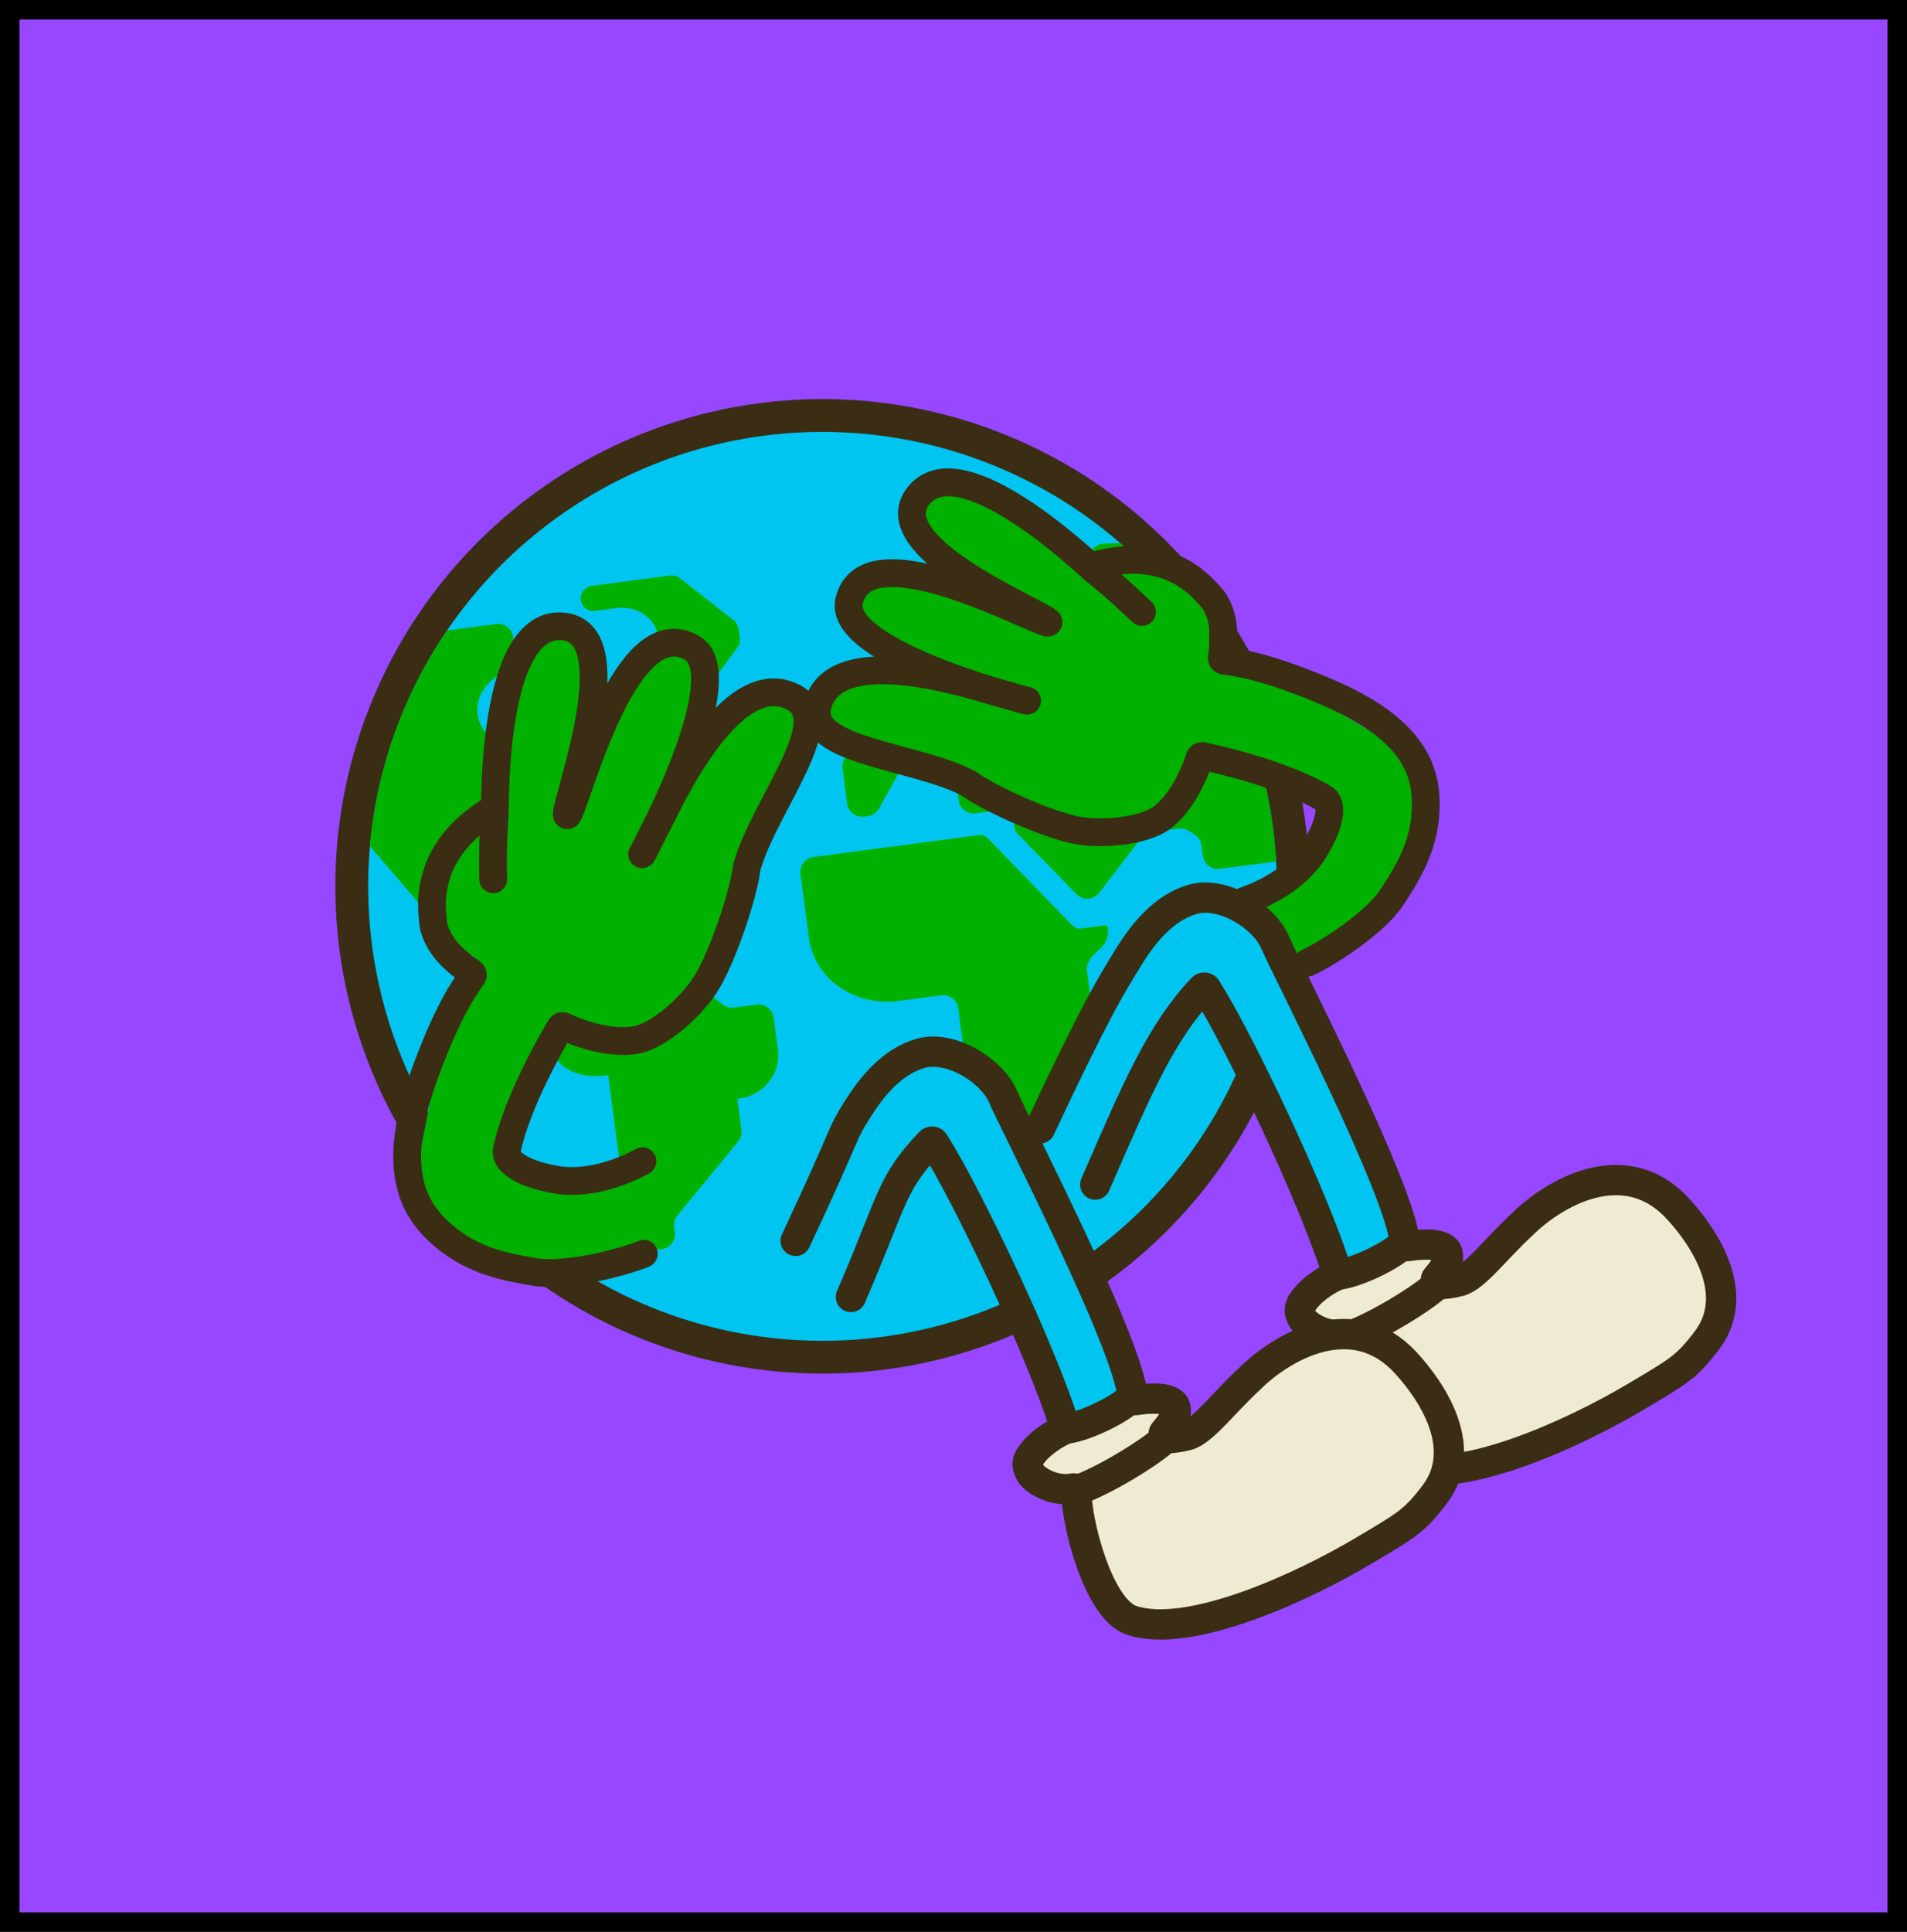 <svg width="392" height="397" viewBox="0 0 392 397" fill="none" xmlns="http://www.w3.org/2000/svg">
<rect x="2" y="2" width="388" height="393" fill="#9747FF" stroke="black" stroke-width="4"/>
<circle cx="169.064" cy="182.142" r="96.756" transform="rotate(-7.545 169.064 182.142)" fill="#00C5F1" stroke="#3A2D14" stroke-width="6.744"/>
<path d="M262.31 177.014C262.178 174.647 261.955 172.268 261.638 169.88C258.523 146.358 246.906 126.047 230.292 111.631L227.017 111.687C226.316 111.699 225.64 111.947 225.098 112.391L211.114 123.839C211.08 123.866 211.042 123.887 211 123.901C210.867 123.946 210.721 123.908 210.624 123.808C207.431 120.527 202.44 118.742 197.131 119.446C188.751 120.556 182.999 127.336 183.714 132.736L183.723 132.799L183.729 132.845C183.736 132.894 183.743 132.942 183.751 132.991L183.749 132.994L184.041 135.204C184.237 136.681 185.593 137.72 187.071 137.525L188.253 137.368C189.105 137.255 189.887 137.855 190 138.707C190.113 139.559 189.514 140.341 188.662 140.454L185.818 140.83C185.16 140.918 184.546 141.213 184.068 141.674L182.186 143.487C181.139 144.496 180.93 146.096 181.683 147.34L184.032 151.222C184.672 152.28 185.878 152.859 187.104 152.697L190.019 152.311C190.963 152.186 191.913 152.5 192.596 153.164L195.243 155.735C195.746 156.222 196.069 156.865 196.161 157.559L197.074 164.459C197.3 166.164 198.865 167.362 200.569 167.136L204.555 166.609C206.046 166.411 207.095 165.042 206.897 163.551C206.7 162.06 207.749 160.691 209.24 160.493L216.44 159.539C218.073 159.323 219.573 160.472 219.789 162.105C220.005 163.738 218.857 165.238 217.223 165.454L211.166 166.256C208.625 166.593 207.557 169.683 209.347 171.516L221.267 183.73C222.592 185.088 224.813 184.955 225.966 183.449L234.596 172.184C235.098 171.529 235.84 171.1 236.658 170.991L242.234 170.253C242.956 170.157 243.689 170.318 244.305 170.706L245.545 171.489C246.326 171.982 246.848 172.797 246.97 173.713L247.255 175.868C247.481 177.572 249.045 178.771 250.75 178.545L262.31 177.014Z" fill="#00B100"/>
<path d="M91.887 129.565L102.001 128.225C103.705 127.999 105.27 129.198 105.496 130.902L106.313 137.074C106.332 137.216 106.462 137.316 106.604 137.297C101.365 138.1 97.578 142.241 98.18 146.786C98.782 151.33 103.529 154.45 108.784 153.754L114.184 153.039C115.889 152.813 117.087 151.249 116.862 149.545L116.759 148.773C116.534 147.069 117.732 145.504 119.437 145.279L125.669 144.453C126.456 144.349 127.253 144.549 127.897 145.013L135.928 150.8C136.624 151.301 137.082 152.067 137.195 152.917L138.153 160.152C138.256 160.927 138.063 161.712 137.614 162.351L131.391 171.204C130.891 171.916 130.116 172.386 129.253 172.5L124.089 173.184C122.418 173.405 121.287 174.949 120.898 176.588C120.126 179.852 117.554 182.423 114.21 182.865L107.267 183.785C105.563 184.011 104.364 185.575 104.59 187.28L105.203 191.908C105.429 193.613 104.23 195.177 102.526 195.403L96.998 196.135C95.954 196.273 94.912 195.875 94.227 195.077L76.027 173.873C77.448 157.705 83.059 142.514 91.887 129.565Z" fill="#00B100"/>
<path d="M128.255 136.784C127.402 136.897 126.803 137.679 126.916 138.531C127.009 139.234 127.31 139.568 127.892 139.972L137.982 147.009C139.46 148.036 140.878 147.783 141.805 146.241L151.662 132.973C152.025 132.369 152.172 131.659 152.08 130.96L151.878 129.44C151.771 128.634 151.353 127.901 150.713 127.399L139.895 118.917C139.236 118.4 138.396 118.171 137.566 118.281L121.635 120.391C120.215 120.579 119.216 121.883 119.404 123.303C119.592 124.723 120.896 125.722 122.316 125.534L126.688 124.955C130.949 124.391 134.814 127.042 135.322 130.876C135.83 134.711 132.502 136.129 128.255 136.784Z" fill="#00B100"/>
<path d="M106.996 199.879C104.834 198.175 105.785 194.71 108.514 194.348L127.957 191.773C128.776 191.664 129.604 191.886 130.259 192.388L148.597 206.436C149.252 206.938 150.08 207.159 150.899 207.051L155.535 206.437C157.239 206.211 158.804 207.409 159.029 209.114L159.982 216.302L159.982 216.305L159.982 216.307C159.982 216.309 159.982 216.31 159.981 216.312C159.98 216.316 159.978 216.32 159.975 216.323C159.971 216.328 159.969 216.335 159.969 216.341C160.279 220.958 156.72 225.119 152.073 225.735C151.909 225.757 151.746 225.774 151.583 225.786C151.576 225.787 151.57 225.79 151.566 225.795C151.563 225.798 151.561 225.802 151.56 225.806C151.56 225.809 151.56 225.811 151.56 225.814L152.403 232.18C152.516 233.033 152.271 233.896 151.725 234.562L139.245 249.792C138.699 250.458 138.453 251.32 138.566 252.173L138.704 253.216C139.011 255.53 136.756 257.346 134.561 256.552L131.263 255.36C130.17 254.965 129.388 253.994 129.235 252.841L125.044 221.2C125.025 221.059 124.894 220.962 124.753 220.98C118.839 221.764 113.835 219.548 113.12 214.148L111.89 204.858C111.783 204.054 111.367 203.324 110.731 202.822L106.996 199.879Z" fill="#00B100"/>
<path d="M164.54 179.601C164.315 177.897 165.513 176.332 167.217 176.106L201.162 171.61C202.139 171.481 202.703 171.915 203.389 172.624L220.053 189.78C220.739 190.488 221.303 190.922 222.28 190.793L227.139 190.149C227.432 190.111 227.71 190.299 227.749 190.592C227.989 192.402 227.217 194.124 225.854 195.238C224.522 196.325 223.213 197.832 223.439 199.536L225.044 211.655C225.15 212.459 224.939 213.272 224.455 213.922L218.19 222.344C217.706 222.994 217.495 223.807 217.601 224.61L218.253 229.529C218.479 231.234 217.28 232.798 215.576 233.024L209.94 233.77C209.104 233.881 208.26 233.648 207.599 233.125L200.559 227.553C199.925 227.051 199.512 226.322 199.406 225.521L196.982 207.227C196.757 205.523 195.192 204.324 193.488 204.55L185.794 205.569C185.787 205.57 185.78 205.569 185.773 205.568C185.767 205.566 185.761 205.564 185.756 205.56C185.744 205.553 185.73 205.55 185.716 205.552C185.396 205.613 185.072 205.664 184.745 205.708C175.75 206.899 167.559 201.215 166.314 192.976L166.313 192.974L166.312 192.972L166.311 192.971L164.54 179.601Z" fill="#00B100"/>
<path d="M173.185 157.942C172.959 156.238 174.158 154.673 175.862 154.447L184.213 153.341C185.282 153.2 186.263 153.951 186.404 155.02C186.459 155.433 186.38 155.854 186.178 156.219L180.707 166.137C180.229 167.002 179.369 167.589 178.39 167.719L177.633 167.819C175.929 168.045 174.364 166.846 174.139 165.142L173.185 157.942Z" fill="#00B100"/>
<path d="M178.372 145.742C180.076 145.516 181.275 143.951 181.049 142.247L180.611 138.936C180.439 137.64 179.249 136.729 177.954 136.901C177.209 136.999 176.555 137.446 176.192 138.104L172.695 144.442C172.563 144.681 172.511 144.956 172.547 145.226C172.64 145.925 173.281 146.416 173.98 146.323L178.372 145.742Z" fill="#00B100"/>
<path d="M292.557 174.127L269.216 199.246L253.719 187.374L269.913 175.476L273.216 166.788L257.467 156.219L246.506 156.422L236.939 168.91L224.227 171.885L213.694 167.083L205.535 164.67L168.982 148.008L171.387 140.269L181.209 136.192L176.137 123.974L179.437 118.391L192.907 117.012L187.835 104.793L193.827 98.655L223.468 116.047L233.197 114.61L248.627 122.525L248.523 136.28L268.767 142.441L289.879 155.249L292.557 174.127Z" fill="#00B100"/>
<path d="M255.571 185.221C258.797 184.127 266.136 181.04 269.99 174.938C273.827 168.864 273.91 165.064 272.13 164.021C263.753 159.118 251.121 156.206 247.187 155.355C246.915 155.296 246.653 155.463 246.573 155.729C245.819 158.228 243.13 164.98 238.652 168.174C234.955 170.811 225.999 171.745 220.473 170.439C213.897 168.885 202.937 163.84 199.038 160.953C199.015 160.936 198.992 160.922 198.966 160.909C187.621 155.135 165.744 154.398 168.05 145.086C171.597 130.762 202.313 141.698 205.692 142.474M205.692 142.474C209.27 143.452 209.337 143.613 211.13 143.992M205.692 142.474C203.425 141.855 172.357 132.979 174.542 123.512C177.899 108.96 210.356 126.544 215.245 127.946C215.523 128.026 215.629 127.833 215.396 127.661C211.763 124.959 180.613 112.157 188.829 101.853C197.531 90.938 223.74 116.148 224.993 117.173C227.611 119.316 229.179 120.491 234.739 125.766M268.797 197.823C273.447 195.647 282.712 189.509 286.046 184.483C290.23 178.172 293.042 172.819 293.081 165.312C293.12 157.805 289.898 149.605 273.165 142.387C260.601 136.968 254.405 136.13 251.597 135.766C251.314 135.73 251.116 135.472 251.151 135.19C251.602 131.558 252.019 127.348 249.559 123.459C249.543 123.432 249.526 123.41 249.505 123.387C247.766 121.488 241.201 112.116 225.892 115.956" stroke="#3A2D14" stroke-width="5.707" stroke-linecap="round"/>
<path d="M97.447 259.041L133.133 258.967L135.019 238.738L114.483 242.698L105.513 239.079L108.572 219.578L116.475 211.349L132.777 212.868L144.034 205.261L147.812 193.82L151.736 185.883L164.847 146.184L157.235 142.55L147.177 147.171L141.43 134.66L134.833 133.234L124.257 142.549L118.509 130.038L109.585 130.275L101.918 165.211L93.943 171.627L89.082 189.009L99.663 198.652L90.059 218.47L84.92 243.652L97.447 259.041Z" fill="#00B100"/>
<path d="M132.066 238.63C128.949 240.322 121.404 243.746 114.018 242.376C106.667 241.013 103.705 238.391 104.167 236.294C106.346 226.414 113.068 214.684 115.188 211.098C115.33 210.859 115.631 210.78 115.881 210.902C118.306 212.088 125.385 214.823 131.004 213.657C135.631 212.696 142.675 206.515 145.584 201.371C149.045 195.249 152.939 183.309 153.49 178.291C153.493 178.262 153.498 178.236 153.506 178.208C157.114 165.46 172.017 148.227 163.273 143.406C149.824 135.99 136.466 167.184 134.67 170.314M134.67 170.314C132.888 173.738 132.964 173.903 131.986 175.54M134.67 170.314C135.8 168.144 150.98 138.138 142.205 133.115C128.698 125.383 119.18 162.712 116.811 167.359C116.679 167.617 116.464 167.567 116.493 167.279C116.958 162.683 129.263 129.728 115.561 128.718C101.072 127.65 101.803 165.491 101.7 167.172C101.486 170.687 101.276 172.715 101.375 180.691M132.343 257.642C127.394 259.656 116.156 262.395 109.96 261.388C102.181 260.123 96.105 258.487 90.343 253.211C84.581 247.934 80.594 239.676 86.91 221.792C91.663 208.332 95.41 203.013 97.11 200.619C97.275 200.387 97.221 200.067 96.99 199.901C93.892 197.675 90.37 195.017 89.136 190.379C89.128 190.349 89.123 190.321 89.121 190.29C88.9 187.624 86.377 175.98 100.135 166.999" stroke="#3A2D14" stroke-width="5.707" stroke-linecap="round"/>
<path d="M267.754 267.586L295.065 256.248L297.85 262.956L316.627 247.297L335.888 242.952L348.446 252.906L353.491 270.471L335.65 287.708L302.11 301.632L284.733 299.015L277.74 276.079L270.539 274.294L267.754 267.586Z" fill="#EFEBD2"/>
<path d="M213.644 233.314L224.47 210.002L242.383 183.467L258.982 185.564L288.222 255.999L276.541 261.691L247.469 200.455L222.631 242.784L213.644 233.314Z" fill="#00C5F1"/>
<path d="M225.144 243.426C233.928 223.189 238.686 212.141 247.164 203.113C247.392 202.87 247.775 202.89 247.954 203.17C254.384 213.211 270.051 245.892 274.845 261.566C274.928 261.837 274.771 262.112 274.508 262.22C272.776 262.932 270.04 264.804 268.669 266.41C267.162 268.174 266.63 269.245 267.898 271.243C268.695 272.499 272.512 274.978 276.517 274.22C276.875 274.152 277.223 274.427 277.22 274.791C277.167 281.148 281.71 299.06 288.578 301.327C300.549 305.279 323.981 294.288 335.812 287.284C345.044 281.818 346.664 280.984 350.839 275.48C359.336 264.278 347 250.672 344.948 248.435C333.902 236.392 319.152 245.382 312.858 251.646C307.374 256.713 303.191 262.441 300.019 263.281C298.14 263.778 296.754 263.881 295.772 263.881C295.259 263.88 294.939 263.015 295.288 262.637C296.697 261.108 298.17 258.911 297.491 257.309C296.669 255.367 292.133 255.623 289.466 256.067C289.143 256.121 288.845 255.9 288.819 255.573C287.939 244.456 264.462 199.197 262.127 193.681C259.903 188.426 251.412 183.006 245.137 184.817C239.134 186.55 234.92 191.958 232.072 196.544C228.547 202.221 225.031 207.888 213.786 231.896" stroke="#3A2D14" stroke-width="6.226" stroke-linecap="round"/>
<path d="M276.932 274.705C282.401 272.996 292.782 266.609 295.483 263.914" stroke="#3A2D14" stroke-width="6.226" stroke-linecap="round"/>
<path d="M274.754 261.975C278.586 261.708 285.993 258.027 287.964 256.026" stroke="#3A2D14" stroke-width="6.226" stroke-linecap="round"/>
<path d="M211.803 299.239L239.114 287.901L241.899 294.609L260.676 278.95L279.937 274.605L292.495 284.559L297.54 302.125L279.699 319.361L246.158 333.285L228.782 330.668L221.788 307.732L214.587 305.947L211.803 299.239Z" fill="#EFEBD2"/>
<path d="M157.693 264.968L168.519 241.656L186.432 215.121L203.031 217.218L232.27 287.653L220.59 293.344L191.518 232.108L166.68 274.437L157.693 264.968Z" fill="#00C5F1"/>
<path d="M174.911 266.527C183.691 246.299 182.929 243.506 191.207 234.77C191.435 234.529 191.824 234.544 192.003 234.823C198.433 244.865 214.1 277.545 218.893 293.219C218.977 293.491 218.82 293.765 218.557 293.873C216.825 294.585 214.089 296.458 212.717 298.063C211.21 299.827 210.678 300.899 211.946 302.896C212.743 304.152 216.56 306.631 220.566 305.873C220.923 305.806 221.272 306.08 221.269 306.444C221.216 312.801 225.759 330.713 232.626 332.98C244.598 336.932 268.03 325.941 279.86 318.937C289.092 313.471 290.712 312.638 294.887 307.134C303.385 295.932 291.048 282.326 288.996 280.088C277.95 268.046 263.2 277.035 256.906 283.299C251.423 288.367 247.239 294.095 244.067 294.934C242.189 295.431 240.802 295.535 239.821 295.534C239.307 295.534 238.988 294.668 239.336 294.29C240.746 292.761 242.218 290.565 241.54 288.962C240.718 287.021 236.181 287.276 233.514 287.72C233.191 287.774 232.894 287.553 232.868 287.227C231.987 276.109 208.511 230.85 206.176 225.335C203.951 220.079 195.46 214.66 189.185 216.471C183.183 218.203 178.969 223.611 176.121 228.197C172.596 233.874 174.798 230.989 163.552 254.997" stroke="#3A2D14" stroke-width="6.226" stroke-linecap="round"/>
<path d="M220.98 306.358C226.449 304.649 236.83 298.262 239.531 295.568" stroke="#3A2D14" stroke-width="6.226" stroke-linecap="round"/>
<path d="M218.803 293.628C222.635 293.361 230.041 289.68 232.013 287.679" stroke="#3A2D14" stroke-width="6.226" stroke-linecap="round"/>
</svg>
